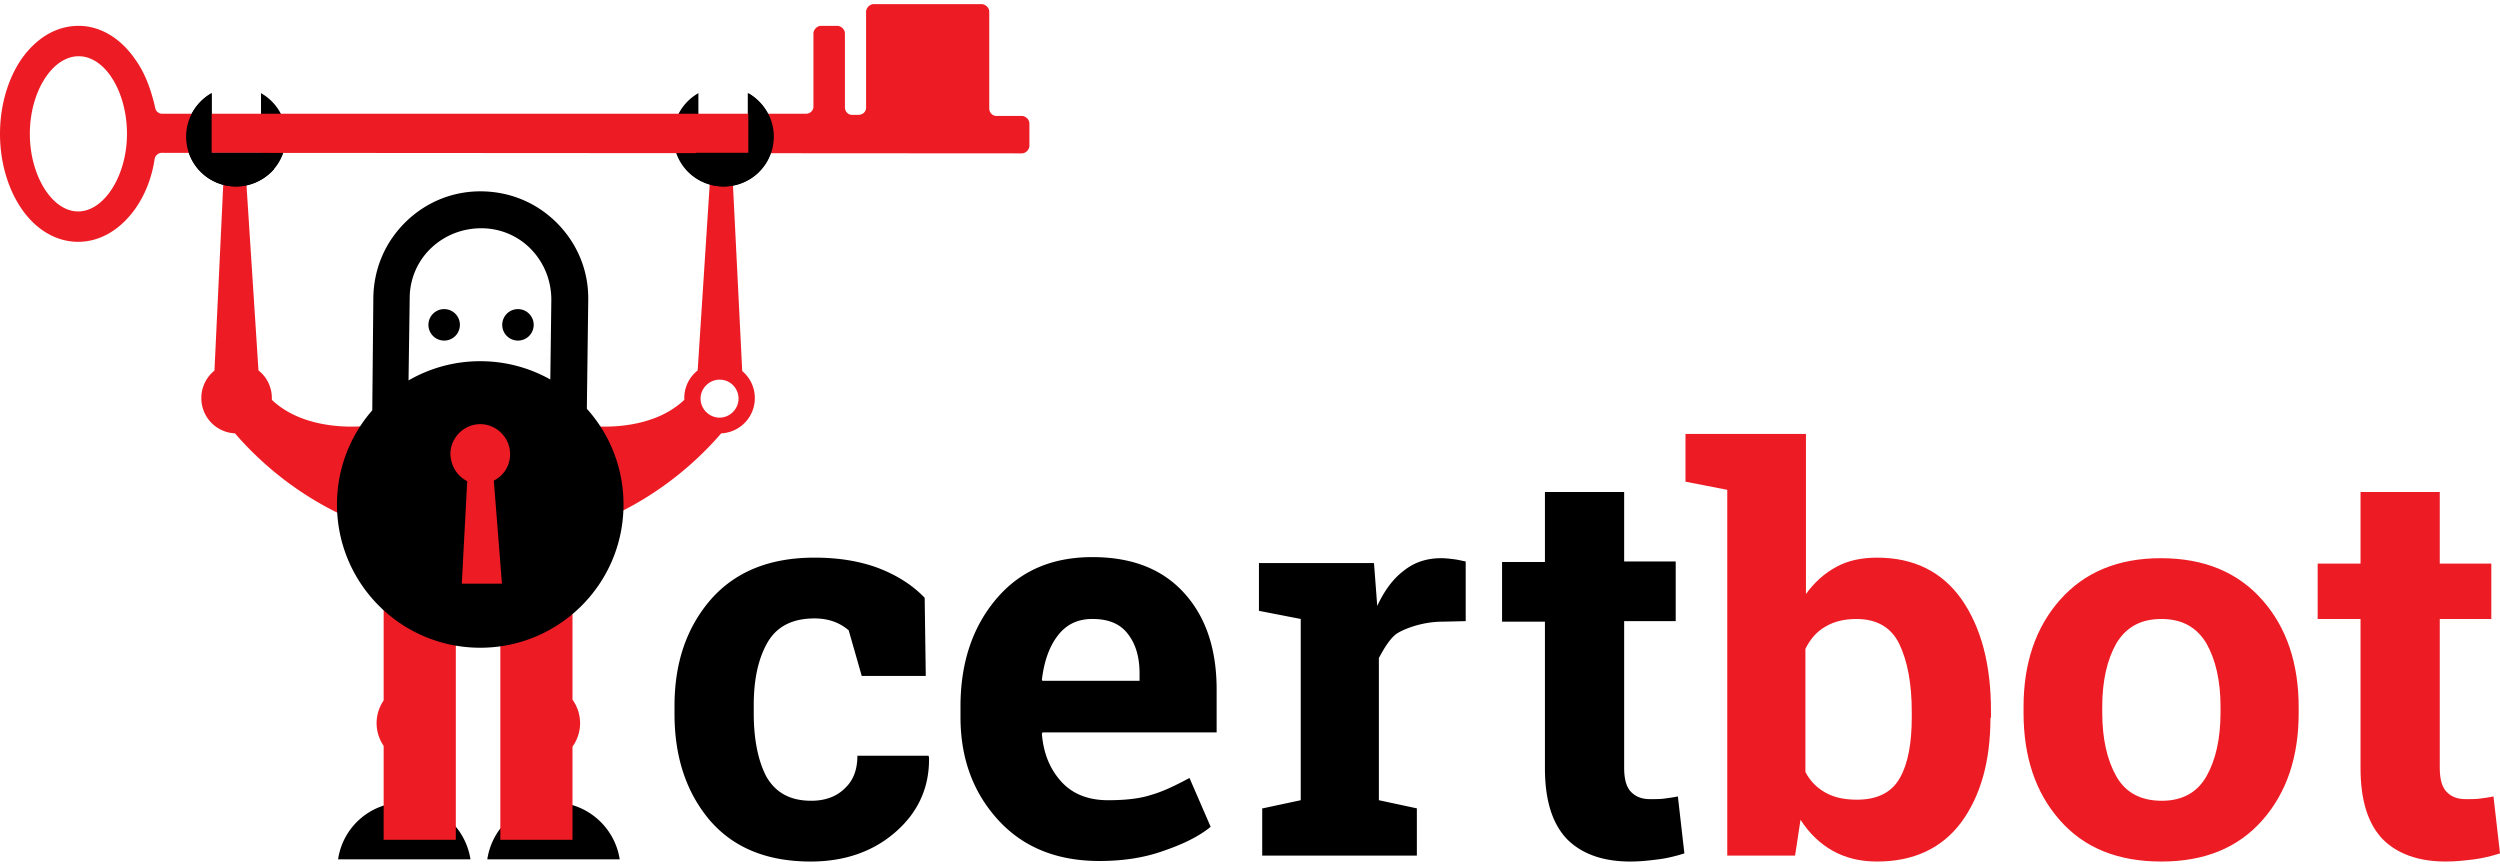 <svg xmlns="http://www.w3.org/2000/svg" width="3em" height="1.04em" viewBox="0 0 512 176"><path d="M126.917 175.25c-1-6.556-6.668-11.669-13.56-11.669a13.66 13.66 0 0 0-13.558 11.67zm-30.563-.001c-1-6.556-6.668-11.669-13.559-11.669a13.66 13.66 0 0 0-13.559 11.67z"/><path fill="#ED1C24" d="M78.573 152.009v19.24h14.78v-48.454h-14.78v19.909a8.24 8.24 0 0 0-1.445 4.652a8.24 8.24 0 0 0 1.445 4.653m6.89-9.766a5.1 5.1 0 0 0-5.112 5.113c0 2.89 2.223 5.111 5.112 5.111s5.112-2.222 5.112-5.111a5.1 5.1 0 0 0-5.112-5.113m31.784.302v-19.75h-14.78v48.455h14.78v-19.082a8.25 8.25 0 0 0 1.556-4.812a8.25 8.25 0 0 0-1.556-4.811m-6.779-.302a5.1 5.1 0 0 0-5.112 5.113c0 2.89 2.223 5.111 5.112 5.111s5.112-2.222 5.112-5.111a5.1 5.1 0 0 0-5.112-5.113m32.417-67.132l2.702-41.78h4.334l2.086 41.912a7.2 7.2 0 0 1 2.582 5.543a7.21 7.21 0 0 1-6.886 7.216c-5.058 5.866-13.917 13.998-27.121 18.9V86.455s12.223 1.658 19.567-5.316a7.2 7.2 0 0 1 2.736-6.027m4.48 1.896c-2.112 0-3.89 1.778-3.89 3.89s1.778 3.89 3.89 3.89s3.89-1.779 3.89-3.89s-1.667-3.89-3.89-3.89m-94.43-1.897l-2.702-41.78h-4.335l-1.976 41.823a7.2 7.2 0 0 0-2.69 5.632a7.21 7.21 0 0 0 6.886 7.216c5.058 5.866 13.917 13.998 27.12 18.9V86.455s-12.223 1.658-19.567-5.316q.008-.175.008-.352a7.2 7.2 0 0 0-2.744-5.675m-4.48 1.896c-2.111 0-3.89 1.778-3.89 3.89s1.779 3.89 3.89 3.89s3.89-1.779 3.89-3.89s-1.778-3.89-3.89-3.89"/><path d="M53.455 18.328v12.226H43.343V18.328c-3.113 1.778-5.224 5.113-5.224 8.89a10.2 10.2 0 0 0 10.225 10.225a10.197 10.197 0 0 0 10.224-10.224c.111-3.778-2-7.113-5.113-8.89m89.576-.001v12.226h10.113V18.328c3.112 1.778 5.224 5.113 5.224 8.89a10.197 10.197 0 0 1-10.224 10.225a10.2 10.2 0 0 1-10.225-10.224c-.112-3.778 2-7.113 5.112-8.89M76.242 83.284l.22-23.17c.11-5.89 2.444-11.335 6.667-15.447s9.78-6.335 15.67-6.223c5.89.11 11.335 2.444 15.447 6.667s6.335 9.78 6.224 15.67l-.284 22.187a29.23 29.23 0 0 1 7.508 19.601c0 16.204-13.136 29.34-29.34 29.34s-29.34-13.136-29.34-29.34a29.23 29.23 0 0 1 7.228-19.285m36.462-6.312l.209-16.302c0-3.889-1.445-7.557-4.112-10.335s-6.335-4.334-10.225-4.334s-7.557 1.444-10.335 4.111c-2.779 2.668-4.335 6.335-4.335 10.225l-.238 16.827a29.2 29.2 0 0 1 14.686-3.935a29.2 29.2 0 0 1 14.35 3.743m-21.796-7.967a3.223 3.223 0 1 0 0-6.445a3.223 3.223 0 0 0 0 6.445m15.114 0a3.223 3.223 0 1 0 0-6.445a3.223 3.223 0 0 0 0 6.445"/><path fill="#ED1C24" d="m95.687 97.79l-1.112 21.004h8.225l-1.667-21.115c2-1 3.333-3 3.333-5.446c0-3.334-2.778-6.112-6.112-6.112s-6.112 2.778-6.112 6.112c.111 2.556 1.445 4.556 3.445 5.557M27.784 11.548c-3.001-4.444-7.225-7.001-11.67-7.001c-4.556 0-8.668 2.444-11.78 6.89C1.556 15.55 0 20.995 0 26.663C0 32.33 1.556 37.777 4.334 41.89c3.001 4.444 7.224 6.89 11.67 6.89s8.668-2.445 11.78-6.89c2-2.89 3.334-6.335 3.89-10.114c.111-.667.778-1.222 1.445-1.222l176.148.11c.778 0 1.445-.666 1.557-1.444v-4.668c0-.778-.667-1.445-1.445-1.555h-5.334c-.778 0-1.445-.667-1.445-1.556V1.657c0-.778-.667-1.445-1.445-1.556h-22.227c-.778 0-1.445.667-1.556 1.445v19.782c0 .778-.667 1.445-1.556 1.445h-1.334c-.778 0-1.444-.667-1.444-1.555V6.104c0-.778-.667-1.445-1.445-1.556h-3.445c-.778 0-1.445.667-1.556 1.445v15.114c0 .778-.667 1.444-1.556 1.444H33.23a1.446 1.446 0 0 1-1.445-1.222c-.779-3.446-2-7.002-4.001-9.78m-11.78 31.007c-5.335 0-9.892-7.335-9.892-15.892S10.67 10.77 16.115 10.77s9.89 7.336 9.89 15.893s-4.667 15.892-10.002 15.892"/><path d="M55.79 33.331c-.778-1.112-1.556-1.667-2.334-2.778H43.343V18.327c-3.113 1.778-5.224 5.113-5.224 8.891a10.2 10.2 0 0 0 10.225 10.224c3.111 0 5.89-1.445 7.78-3.556c0-.221-.223-.332-.334-.555m85.018 0c.778-1.112 1-1.667 1.778-2.778h10.668V18.327c3.113 1.778 5.224 5.113 5.224 8.891a10.197 10.197 0 0 1-10.224 10.224c-3.112 0-5.89-1.445-7.78-3.556c.001-.221.112-.332.334-.555m25.339 129.918c2.89 0 5.224-.889 6.89-2.557c1.778-1.667 2.556-3.89 2.556-6.668h14.559l.111.333c.111 6.001-2.111 11.114-6.78 15.225c-4.667 4.112-10.558 6.113-17.448 6.113c-8.89 0-15.78-2.778-20.67-8.447c-4.78-5.667-7.225-12.89-7.225-21.782v-1.667c0-8.78 2.446-16.003 7.446-21.782c5.001-5.668 12.003-8.558 21.227-8.558c4.779 0 9.113.667 13.003 2.11c3.779 1.446 7.001 3.446 9.557 6.114l.223 16.003h-13.114l-2.667-9.335a9.8 9.8 0 0 0-3-1.778q-1.835-.667-4-.667q-6.836 0-9.67 5.001c-1.89 3.334-2.778 7.557-2.778 12.78v1.667c0 5.335.889 9.67 2.556 12.892c1.889 3.336 4.89 5.003 9.224 5.003m59.013 12.335q-13.003.001-20.67-8.335c-5.113-5.557-7.78-12.558-7.78-21.116v-2.222q0-13.336 7.335-22.005c4.89-5.778 11.448-8.557 19.671-8.557c8.113 0 14.336 2.444 18.782 7.335c4.445 4.89 6.668 11.447 6.668 19.782v8.78H213.49l-.11.332c.333 4.001 1.667 7.225 4 9.78c2.335 2.557 5.557 3.78 9.558 3.78c3.556 0 6.556-.334 8.89-1.112c2.335-.667 4.89-1.89 7.78-3.445l4.335 10.002c-2.446 2-5.668 3.556-9.558 4.89c-4.002 1.444-8.337 2.111-13.226 2.111m-1.444-49.566c-3.001 0-5.335 1.111-7.113 3.445s-2.779 5.334-3.224 9.002l.112.223h19.893v-1.445c0-3.445-.778-6.112-2.444-8.224c-1.556-2.001-3.89-3-7.224-3m34.896 38.786l7.78-1.667v-37.119l-8.558-1.666v-9.78h23.561l.667 8.779c1.445-3.111 3.223-5.557 5.445-7.223c2.223-1.779 4.78-2.557 7.669-2.557c.889 0 1.778.111 2.667.223c.888.11 1.667.333 2.334.444v12.224l-4.78.112c-4.223 0-8.001 1.556-9.335 2.445c-1.444 1-2.778 3.334-3.667 5.001v29.117l7.78 1.667v9.67H258.5v-9.67zm74.016-64.792v14.226h10.558v12.224h-10.558v30.007c0 2.334.444 4 1.445 5.002c1 1 2.222 1.445 3.89 1.445c1.11 0 2.11 0 2.888-.112c.78-.111 1.78-.222 2.779-.444l1.334 11.669c-1.778.555-3.556 1-5.335 1.222c-1.778.223-3.667.444-5.778.444c-5.558 0-9.891-1.555-12.892-4.556c-3.001-3.112-4.556-7.89-4.556-14.558v-30.007h-8.78V114.35h8.78v-14.337z"/><path fill="#ED1C24" d="M407.644 146.245c0 8.891-2 16.004-6 21.45c-4.002 5.334-9.78 8-17.227 8c-3.557 0-6.558-.778-9.113-2.222c-2.557-1.445-4.78-3.556-6.558-6.334l-1.11 7.335h-13.893V99.569l-8.557-1.667v-9.78h24.671v32.785c1.779-2.445 3.78-4.223 6.224-5.557s5.223-1.89 8.335-1.89c7.557 0 13.336 2.89 17.338 8.558c4 5.78 6 13.337 6 22.894v1.334h-.11m-16.115-1.223c0-5.778-.888-10.446-2.556-13.89c-1.667-3.446-4.668-5.113-8.78-5.113c-2.556 0-4.667.555-6.334 1.556c-1.778 1-3.112 2.556-4.112 4.556v25.227c1 1.89 2.334 3.223 4.112 4.224c1.778 1 3.89 1.445 6.446 1.445c4.112 0 7.113-1.445 8.779-4.445c1.667-2.89 2.445-7.113 2.445-12.447zm22.894-1c0-8.89 2.445-16.226 7.446-21.894s11.891-8.558 20.671-8.558c8.89 0 15.781 2.89 20.782 8.558c5.002 5.668 7.446 13.003 7.446 22.005v1.111c0 9.003-2.445 16.337-7.446 22.005s-11.891 8.446-20.67 8.446c-8.892 0-15.782-2.777-20.783-8.446c-5.001-5.667-7.446-13.002-7.446-22.005zm16.115 1.11c0 5.447 1 9.78 2.89 13.115q2.834 5.002 9.335 5.002c4.112 0 7.224-1.667 9.113-5.002c1.89-3.334 2.89-7.668 2.89-13.114v-1.111c0-5.334-1-9.67-2.89-13.004c-2-3.333-5.001-5-9.224-5c-4.224 0-7.224 1.667-9.224 5c-1.889 3.334-2.89 7.67-2.89 13.004zm69.126-45.12v14.67h10.558v11.336h-10.558v30.45c0 2.335.445 4.001 1.445 5.003c1 1 2.223 1.445 3.89 1.445c1.11 0 2.111 0 2.89-.112c.777-.111 1.777-.222 2.777-.444L512 174.03c-1.778.555-3.556 1-5.334 1.222c-1.779.223-3.668.444-5.78.444c-5.556 0-9.89-1.555-12.89-4.556c-3.001-3.112-4.558-7.89-4.558-14.558V126.02h-8.779v-11.336h8.78v-14.67z"/></svg>